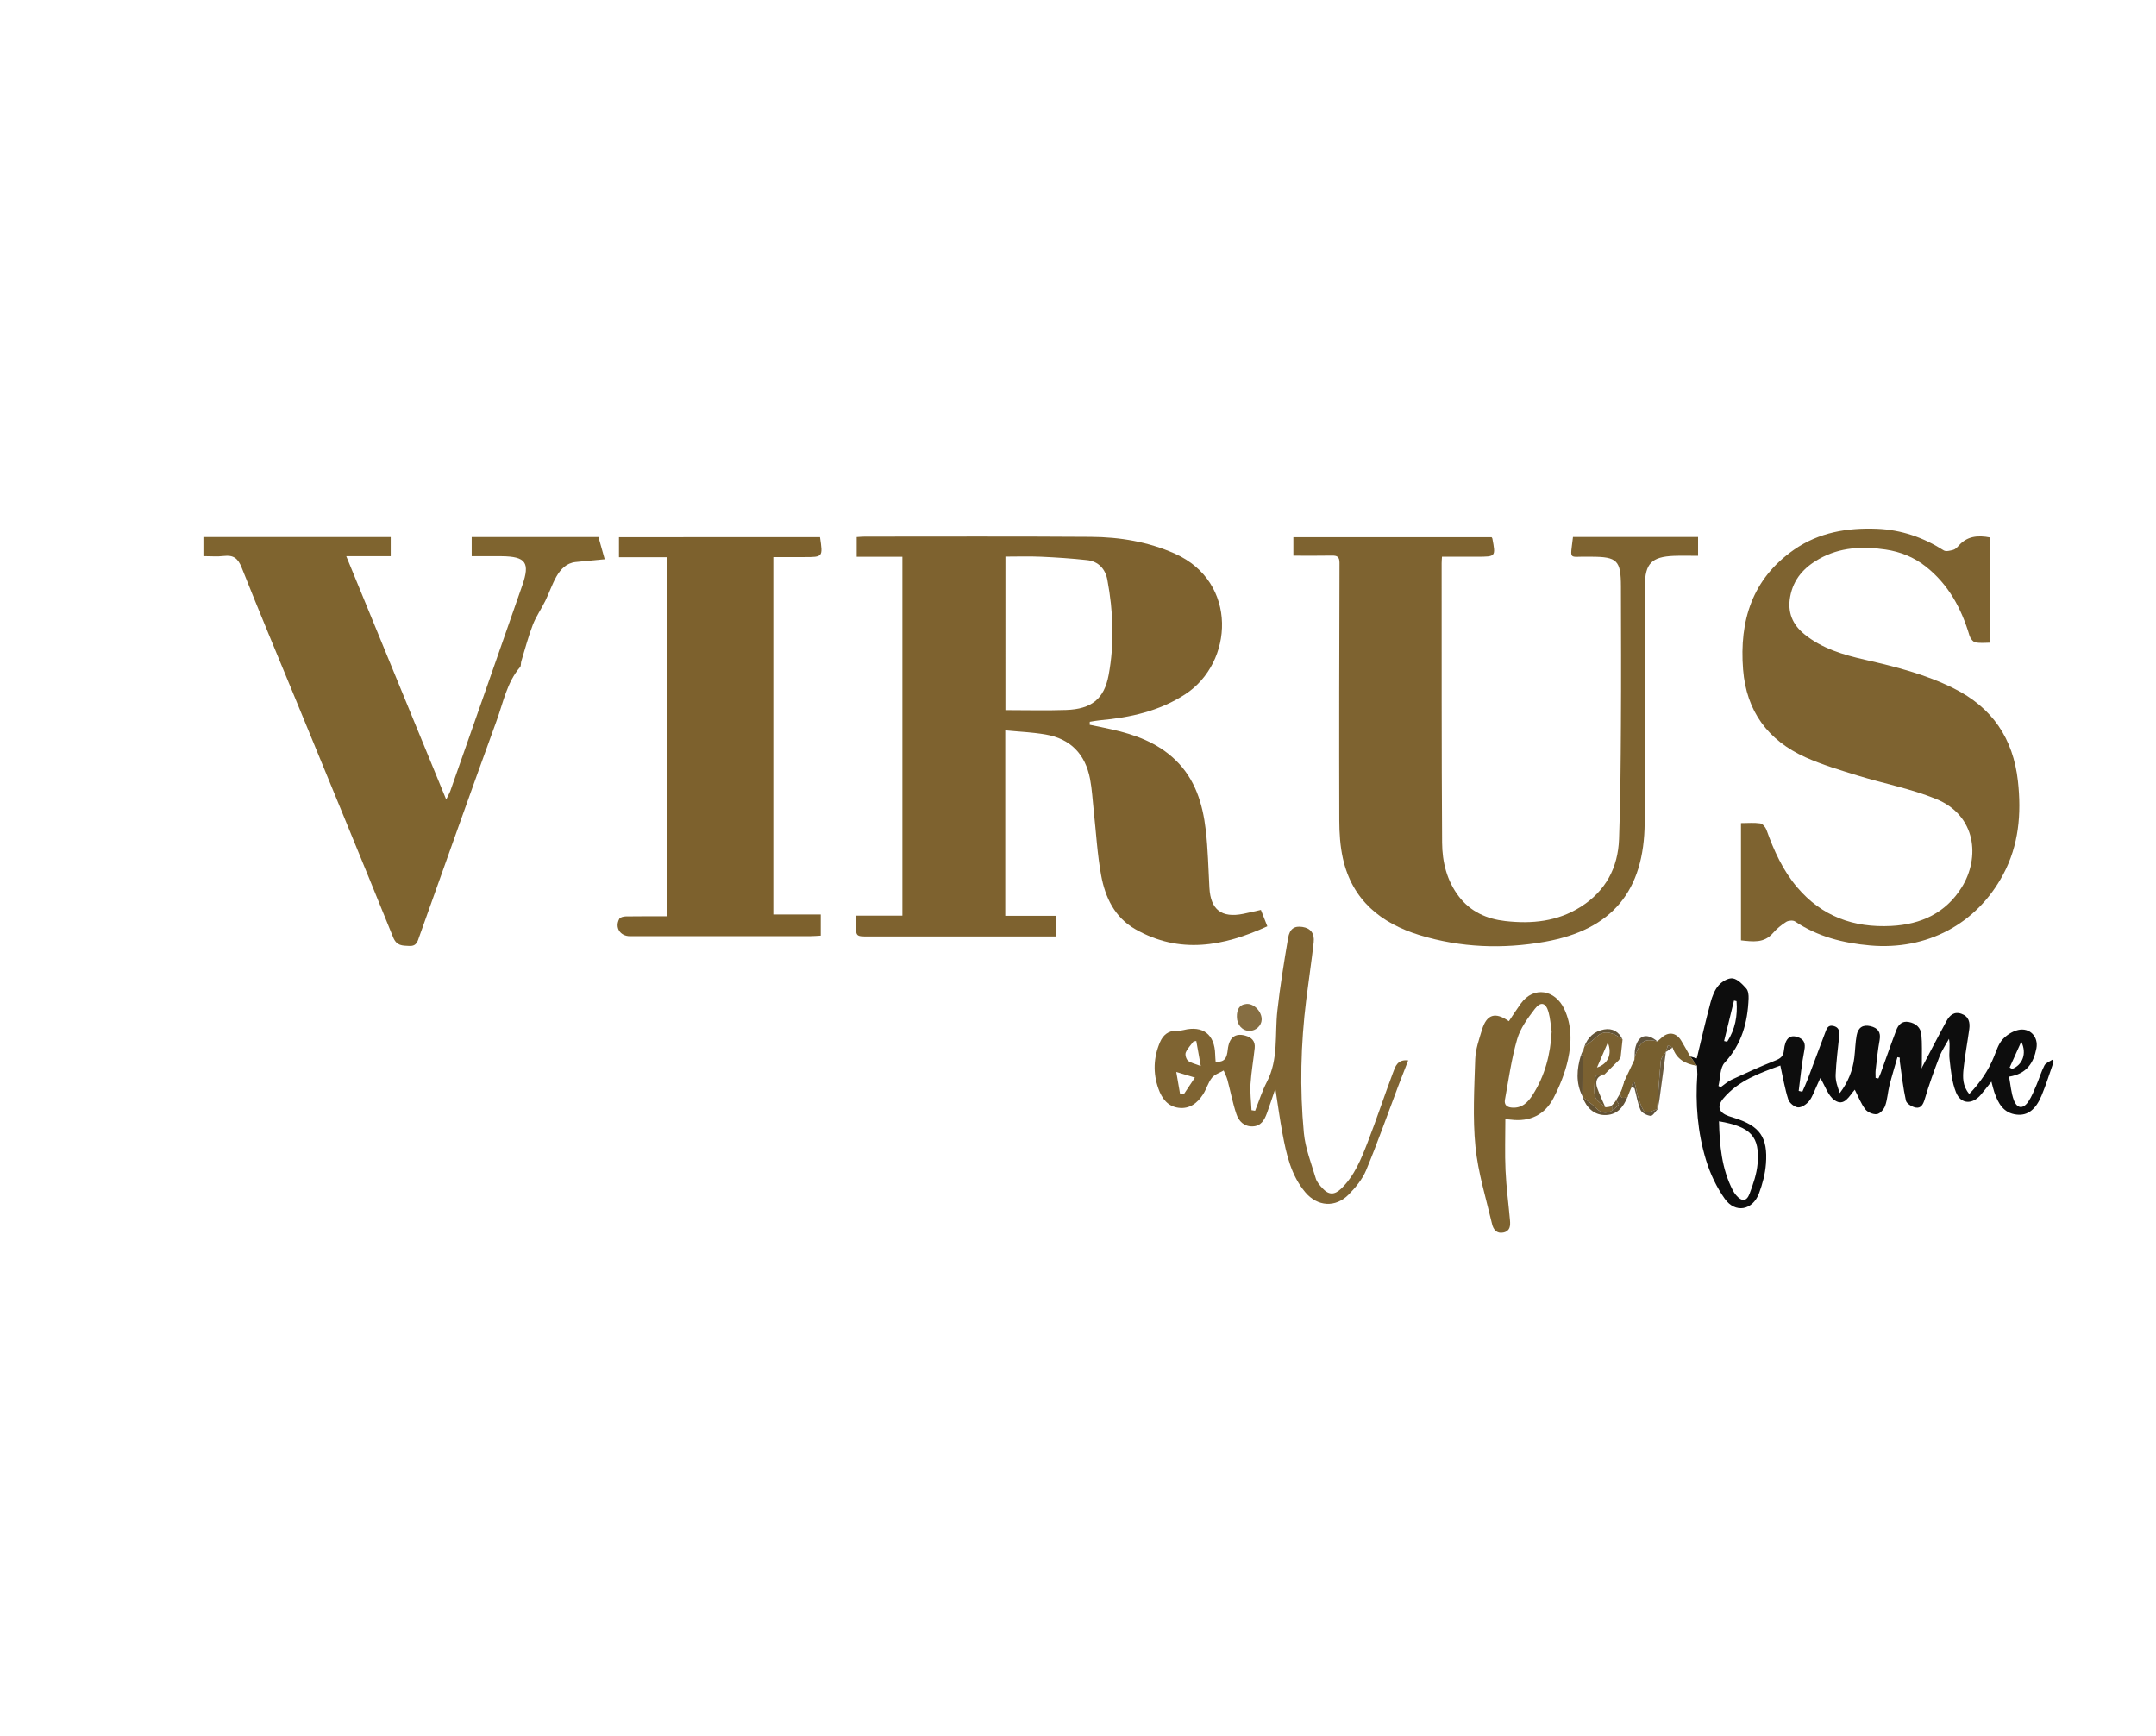 <?xml version="1.0" encoding="utf-8"?>
<!-- Generator: Adobe Illustrator 25.1.0, SVG Export Plug-In . SVG Version: 6.00 Build 0)  -->
<svg version="1.1" id="Слой_1" xmlns="http://www.w3.org/2000/svg" xmlns:xlink="http://www.w3.org/1999/xlink" x="0px" y="0px"
	 viewBox="0 0 1242 1000" style="enable-background:new 0 0 1242 1000;" xml:space="preserve">
<style type="text/css">
	.st0{fill:#7E622F;}
	.st1{fill:#7E6330;}
	.st2{fill:#7F642F;}
	.st3{fill:#7D612D;}
	.st4{fill:#0D0D0D;}
	.st5{fill:#7F6432;}
	.st6{fill:#775F2F;}
	.st7{fill:#7B6131;}
	.st8{fill:#866E42;}
	.st9{fill:#635234;}
	.st10{fill:#6A5A3D;}
	.st11{fill:#635437;}
	.st12{fill:#62543A;}
	.st13{fill:#61543C;}
	.st14{fill:#6A5733;}
</style>
<g>
	<path class="st0" d="M579.09,420.73c0,36.35,0,71.31,0,106.85c9.8,0,19.39,0,29.36,0c0,4.13,0,7.68,0,11.88c-1.96,0-3.92,0-5.88,0
		c-34.13,0-68.25,0-102.38,0c-7.15,0-7.15,0-7.1-7.4c0.01-1.32,0-2.64,0-4.58c9.01,0,17.72,0,26.74,0c0-69.17,0-137.71,0-206.73
		c-8.77,0-17.36,0-26.32,0c0-4,0-7.53,0-11.36c1.65-0.09,3.1-0.25,4.55-0.25c43.45,0,86.9-0.18,130.35,0.13
		c16.67,0.12,32.98,2.78,48.48,9.71c36.43,16.29,33.79,62.81,5.87,80.97c-15,9.76-31.67,13.39-49.07,14.97
		c-1.98,0.18-3.93,0.58-5.9,0.88c-0.02,0.57-0.05,1.15-0.07,1.72c4.19,0.87,8.39,1.7,12.56,2.63c13.63,3.02,26.51,7.71,36.81,17.62
		c11.4,10.97,15.74,25.23,17.5,40.31c1.29,11.05,1.49,22.24,2.11,33.37c0.71,12.62,7.01,17.5,19.52,14.98
		c3.23-0.65,6.43-1.43,10.14-2.26c1.15,2.93,2.34,5.95,3.71,9.45c-25.35,11.59-50.53,16.22-76.06,1.66
		c-11.92-6.8-17.37-18.37-19.69-31.09c-2.23-12.24-2.9-24.76-4.26-37.15c-0.67-6.11-0.97-12.3-2.12-18.33
		c-2.73-14.27-11.3-23.19-25.74-25.62C594.75,421.82,587.13,421.51,579.09,420.73z M579.18,409.06c12.05,0,23.54,0.32,35.01-0.08
		c14.54-0.5,21.88-6.31,24.45-20.06c3.41-18.29,2.68-36.71-0.73-54.95c-1.16-6.19-5.13-10.6-11.67-11.31
		c-8.88-0.97-17.8-1.56-26.73-1.96c-6.73-0.3-13.49-0.06-20.32-0.06C579.18,350.45,579.18,379.53,579.18,409.06z"/>
	<path class="st1" d="M830.67,320.71c-0.09,1.76-0.19,2.75-0.19,3.73c0.04,53.65-0.07,107.31,0.27,160.96
		c0.07,11.14,2.7,22.03,9.78,31.2c6.7,8.68,15.97,12.78,26.58,13.99c15.32,1.74,30.12,0.3,43.54-8.22
		c14.29-9.06,21.42-22.44,22.03-38.99c0.8-21.78,0.95-43.59,1.08-65.39c0.17-26.66,0.07-53.32,0.01-79.98
		c-0.03-15.24-2.12-17.28-17.14-17.3c-0.5,0-1,0.01-1.5,0c-11.68-0.34-10.63,2.72-8.99-11.36c23.88,0,47.79,0,72.06,0
		c0,3.45,0,6.82,0,10.84c-4.76,0-9.38-0.16-13.99,0.03c-12.73,0.54-16.55,4.36-16.66,17.16c-0.16,18.66-0.05,37.32-0.05,55.99
		c-0.01,26.83,0.09,53.65-0.06,80.48c-0.23,39.37-18.71,61.78-57.48,68.67c-24.19,4.3-48.46,3.42-72.1-3.8
		c-22.4-6.84-38.95-20.25-44.27-44.24c-1.57-7.08-2.05-14.52-2.07-21.8c-0.13-49.49-0.03-98.97,0.12-148.46
		c0.01-3.49-1.36-4.22-4.43-4.16c-7.28,0.15-14.56,0.05-22.14,0.05c0-3.79,0-7.04,0-10.65c38.09,0,76.12,0,114.18,0
		c0.15,0.25,0.41,0.5,0.46,0.79c1.96,10.45,1.96,10.45-8.74,10.45C844.35,320.71,837.73,320.71,830.67,320.71z"/>
	<path class="st1" d="M1002.92,541.72c0-22.51,0-44.73,0-67.55c3.91,0,7.57-0.35,11.1,0.17c1.37,0.2,3.03,2.17,3.57,3.68
		c4.27,11.98,9.47,23.47,17.78,33.23c14.18,16.66,32.48,23.29,54.11,22.16c17.25-0.9,31.39-7.46,40.61-22.25
		c10.65-17.09,8.41-41.37-14.69-50.86c-14.5-5.95-30.22-8.89-45.28-13.54c-10.14-3.13-20.41-6.18-30.06-10.52
		c-21.63-9.73-34.04-26.57-35.93-50.57c-2.21-28.08,5.23-52.19,29.33-68.99c14.37-10.02,30.77-12.74,47.91-12.05
		c13.92,0.57,26.61,4.96,38.35,12.44c1.28,0.82,3.75,0.16,5.53-0.33c1.18-0.33,2.23-1.45,3.11-2.43c4.72-5.31,10.65-6.16,18.21-4.67
		c0,19.8,0,39.83,0,60.58c-2.46,0-5.64,0.41-8.63-0.18c-1.36-0.27-2.92-2.33-3.38-3.88c-4.66-15.68-12.09-29.48-25.21-39.83
		c-6.87-5.42-14.66-8.49-23.14-9.76c-13.25-1.98-26.28-1.36-38.3,5.41c-8.59,4.84-14.82,11.58-16.66,21.78
		c-1.62,8.96,1.34,16.03,8.19,21.59c10.21,8.29,22.51,11.88,35,14.72c17.48,3.98,34.76,8.37,50.95,16.42
		c22.26,11.06,34.34,28.84,37.07,53.5c2.08,18.78,0.53,36.91-8.48,53.76c-15.37,28.74-44.18,43.79-76.71,40.9
		c-15.51-1.38-30.11-5.06-43.22-13.84c-1.17-0.78-3.79-0.56-5.07,0.25c-2.78,1.76-5.45,3.93-7.6,6.42
		C1016.19,543.51,1009.7,542.43,1002.92,541.72z"/>
	<path class="st2" d="M117.18,320.38c0-4.1,0-7.38,0-11.01c35.98,0,71.68,0,107.9,0c0,3.4,0,6.91,0,11.03c-8.29,0-16.38,0-25.62,0
		c19.27,46.9,38.15,92.88,57.58,140.17c1.25-2.57,1.98-3.77,2.43-5.07c13.83-39.42,27.69-78.83,41.41-118.29
		c4.58-13.17,2.01-16.63-11.85-16.79c-5.63-0.06-11.26-0.01-17.3-0.01c0-3.92,0-7.29,0-11.03c24.13,0,48.19,0,73.03,0
		c1.11,3.94,2.3,8.18,3.6,12.79c-6.35,0.6-11.57,1.03-16.77,1.6c-5.31,0.58-8.66,4.18-11.06,8.38c-2.53,4.43-4.13,9.37-6.38,13.97
		c-2.28,4.66-5.35,9-7.21,13.81c-2.64,6.86-4.5,14.02-6.65,21.07c-0.33,1.07-0.03,2.53-0.67,3.27c-7.62,8.91-9.68,20.3-13.5,30.81
		c-15.07,41.39-29.75,82.92-44.56,124.41c-1.01,2.84-1.53,5.65-5.78,5.45c-4.11-0.19-7.28,0-9.32-5.03
		c-18.36-45.36-37.06-90.59-55.67-135.85c-10.57-25.7-21.35-51.32-31.6-77.15c-2.1-5.29-4.75-7.28-10.23-6.63
		C125.25,320.74,121.41,320.38,117.18,320.38z"/>
	<path class="st3" d="M472.38,309.45c1.69,11.47,1.69,11.47-9.07,11.47c-5.82,0-11.64,0-17.83,0c0,68.58,0,136.97,0,205.89
		c8.88,0,17.93,0,27.32,0c0,4.24,0,7.95,0,12.18c-2.15,0.11-4.08,0.3-6.01,0.3c-34.63,0.02-69.26,0.01-103.89,0.01
		c-5.69,0-8.87-5.01-6.12-10.01c0.5-0.91,2.49-1.36,3.8-1.38c7.81-0.13,15.63-0.06,23.86-0.06c0-68.98,0-137.66,0-206.85
		c-9.56,0-18.62,0-27.87,0c0-4.07,0-7.64,0-11.54C395.32,309.45,433.7,309.45,472.38,309.45z"/>
	<path class="st4" d="M973.65,608.55c1.38,0.42,2.76,0.84,3.8,1.16c2.68-11.01,5.1-21.67,7.94-32.21c0.93-3.47,2.33-7.18,4.62-9.83
		c1.9-2.2,5.61-4.42,8.14-4.05c2.87,0.42,5.65,3.43,7.84,5.87c1.15,1.29,1.38,3.79,1.31,5.72c-0.54,13.79-3.93,26.33-13.77,36.94
		c-2.78,2.99-2.46,8.86-3.57,13.41c0.42,0.25,0.83,0.5,1.25,0.75c2.07-1.45,3.97-3.25,6.22-4.3c8.27-3.84,16.57-7.64,25.04-10.98
		c3.11-1.23,4.83-2.32,5.2-6.02c0.68-6.75,3.37-9.06,7.72-7.64c3.74,1.22,4.87,3.48,4.03,7.68c-1.53,7.7-2.21,15.58-3.25,23.38
		c0.7,0.17,1.4,0.33,2.09,0.5c1.01-2.33,2.1-4.62,3-6.99c3.43-9.02,6.78-18.06,10.18-27.09c0.83-2.2,1.53-4.61,4.77-3.82
		c3.13,0.77,3.59,3,3.3,5.77c-0.76,7.44-1.74,14.88-2.05,22.34c-0.14,3.47,1.07,7,2.39,10.55c4.69-6.19,7.43-12.91,8.35-20.35
		c0.53-4.29,0.57-8.66,1.35-12.89c0.85-4.61,3.68-6.32,7.94-5.31c4.16,0.99,6.16,3.32,5.3,7.99c-1.05,5.69-1.61,11.48-2.29,17.24
		c-0.18,1.51-0.03,3.05-0.03,4.58c0.54,0.1,1.07,0.21,1.61,0.31c0.44-1.01,0.95-2,1.32-3.04c3-8.27,5.87-16.58,8.99-24.79
		c1.19-3.13,3.27-5.44,7.21-4.69c4.08,0.77,6.85,3.22,7.23,7.21c0.51,5.28,0.24,10.63,0.29,15.96c0.02,1.57,0,3.14-0.53,4.14
		c4.9-9.31,9.71-18.68,14.76-27.91c1.76-3.21,4.33-5.63,8.56-4.13c4.33,1.53,5.04,5.01,4.51,8.91c-1.03,7.58-2.49,15.12-3.29,22.72
		c-0.51,4.86-0.64,9.93,3.29,14.57c6.28-6.5,11.02-13.52,14.29-21.59c1.37-3.37,2.49-7.13,4.82-9.74c2.27-2.55,5.71-4.76,9.01-5.53
		c6.65-1.56,11.86,3.8,10.56,10.59c-1.57,8.18-5.46,14.67-15.77,16.3c0.89,4.6,1.19,9.26,2.75,13.46c1.88,5.04,5.36,5.33,8.38,0.9
		c2.02-2.97,3.34-6.46,4.77-9.79c1.57-3.66,2.66-7.55,4.5-11.05c0.78-1.48,2.97-2.21,4.52-3.28c0.26,0.37,0.53,0.74,0.79,1.11
		c-2.3,6.53-4.31,13.19-6.98,19.57c-3.44,8.21-8.09,11.62-14.33,10.93c-7.63-0.84-10.69-6.55-12.89-12.94
		c-0.59-1.71-0.97-3.5-1.66-6.06c-2.28,2.85-4.14,5.26-6.11,7.59c-4.81,5.7-11.49,5.51-14.27-1.37c-2.42-5.97-3.01-12.77-3.75-19.28
		c-0.42-3.64,0.49-7.43-0.31-11.59c-1.86,3.41-4.11,6.67-5.49,10.26c-3.1,8.06-6.03,16.21-8.48,24.49
		c-0.89,3.01-2.17,5.34-5.06,4.88c-2.16-0.34-5.39-2.28-5.78-4.03c-1.66-7.41-2.44-15.01-3.52-22.54c-0.1-0.72-0.01-1.47-0.01-2.2
		c-0.45-0.1-0.91-0.2-1.36-0.3c-1.55,5.45-3.23,10.88-4.62,16.37c-0.97,3.87-1.14,7.98-2.46,11.7c-0.71,1.99-2.94,4.52-4.76,4.76
		c-2.13,0.28-5.34-1.06-6.67-2.79c-2.5-3.25-3.99-7.28-6.06-11.29c-3.13,3.44-5.99,10.07-11.73,5.99
		c-3.73-2.65-5.38-8.23-8.11-12.75c-0.57,1.27-1.36,3.1-2.22,4.9c-1.35,2.85-2.33,6.03-4.26,8.41c-1.49,1.84-4.3,3.79-6.37,3.64
		c-2.04-0.15-4.97-2.54-5.62-4.56c-1.96-6.1-3.01-12.49-4.58-19.56c-11.81,4.34-24.02,8.57-32.75,18.87
		c-3.97,4.69-2.7,8.2,2.95,10.26c1.09,0.4,2.21,0.72,3.32,1.07c14.67,4.64,19.37,11.05,18.18,26.51
		c-0.44,5.72-1.96,11.52-3.98,16.91c-3.68,9.84-13.68,11.68-19.72,3.15c-4.71-6.65-8.4-14.42-10.78-22.23
		c-4.9-16.03-6.23-32.65-5.03-49.43c-0.07-1.67-0.14-3.33-0.22-5c0,0,0.01,0.01,0.01,0.01
		C976.28,612.15,974.97,610.35,973.65,608.55z M990.26,645.94c0.35,13.78,1.5,27.24,7.92,39.7c0.53,1.03,1.19,2.01,1.94,2.89
		c3.26,3.8,6.05,3.7,7.77-0.92c2.07-5.54,4.1-11.36,4.59-17.19C1013.8,654.79,1008.77,649.13,990.26,645.94z M1000.36,576.73
		c-0.49-0.11-0.97-0.23-1.46-0.34c-1.9,7.77-3.81,15.54-5.71,23.31c0.59,0.14,1.18,0.28,1.78,0.42
		C999.6,592.97,1001.03,585.09,1000.36,576.73z M1157.69,614.97c0.49,0.27,0.98,0.53,1.48,0.8c5.82-2.26,8.62-8.71,5.23-15.71
		C1162.16,605.03,1159.93,610,1157.69,614.97z"/>
	<path class="st5" d="M734.69,627.12c-1.92,5.63-3.31,9.98-4.89,14.25c-1.43,3.88-3.41,7.39-8.24,7.52
		c-4.91,0.14-7.94-3.03-9.3-7.05c-2.17-6.41-3.4-13.13-5.15-19.68c-0.51-1.89-1.45-3.66-2.2-5.49c-2.3,1.36-5.21,2.24-6.76,4.2
		c-2.21,2.79-3.16,6.55-5.13,9.59c-3.24,5-7.71,8.53-14.05,7.72c-6.34-0.81-9.65-5.4-11.65-11.02c-3.21-9.03-2.82-18.04,0.91-26.78
		c1.72-4.03,4.77-6.77,9.65-6.57c1.3,0.05,2.66-0.11,3.93-0.43c11.15-2.77,17.96,2.49,18.21,14.12c0.03,1.31,0.16,2.61,0.25,4.05
		c5.44,0.64,6.53-2.5,6.99-6.81c0.76-7.11,4.26-9.73,10.07-8.16c3.71,1.01,5.87,3.22,5.46,7.17c-0.73,6.92-1.97,13.8-2.41,20.73
		c-0.31,4.99,0.35,10.05,0.57,15.08c0.69,0.11,1.38,0.21,2.07,0.32c2.23-5.55,4.02-11.33,6.77-16.61
		c6.8-13.05,4.53-27.25,6.05-40.99c1.55-14.02,3.83-27.96,6.18-41.87c0.92-5.46,3.72-7.14,8.3-6.42c4.62,0.72,7.03,3.63,6.44,8.89
		c-1.24,11.03-2.91,22.02-4.28,33.04c-3.18,25.5-3.79,51.12-1.39,76.66c0.84,8.9,4.29,17.57,6.87,26.26
		c0.63,2.11,2.33,4.03,3.88,5.71c3.58,3.88,6.87,3.92,10.71,0.24c7.68-7.36,11.53-17.04,15.25-26.61
		c5.18-13.31,9.63-26.9,14.66-40.26c1.29-3.42,2.49-7.78,8.75-7.05c-2.03,5.23-3.9,9.9-5.68,14.61
		c-6.14,16.24-11.9,32.64-18.55,48.66c-2.16,5.2-6.08,9.95-10.08,14.02c-7.56,7.68-17.95,6.96-24.9-1.24
		c-8.28-9.77-10.95-21.84-13.22-33.97C737.27,644.86,736.19,636.69,734.69,627.12z M689.14,599.68c-0.53,0.09-1.06,0.17-1.59,0.26
		c-1.54,2.1-3.5,4.04-4.47,6.38c-0.51,1.24,0.2,3.77,1.25,4.68c1.53,1.32,3.87,1.71,7.4,3.11
		C690.68,608.23,689.91,603.95,689.14,599.68z M679.78,630.05c0.76,0.05,1.52,0.1,2.28,0.16c2.07-3.11,4.14-6.23,6.28-9.45
		c-3.7-1.12-6.46-1.95-10.73-3.24C678.44,622.31,679.11,626.18,679.78,630.05z"/>
	<path class="st1" d="M867.18,644.71c0,10-0.35,19.76,0.1,29.48c0.44,9.62,1.72,19.2,2.57,28.81c0.28,3.13,0.1,6.21-3.82,7.03
		c-3.84,0.8-5.76-1.8-6.47-4.79c-3.48-14.85-8.1-29.62-9.6-44.69c-1.65-16.63-0.67-33.56-0.14-50.34c0.18-5.69,2.2-11.4,3.88-16.94
		c2.73-8.98,7.62-10.52,15.51-4.97c2.27-3.37,4.45-6.81,6.83-10.11c7.56-10.48,19.89-7.89,25.05,2.99
		c4.48,9.46,4.31,19.53,2.17,29.26c-1.68,7.63-4.73,15.16-8.34,22.12c-5,9.63-13.55,13.8-24.52,12.45
		C869.28,644.87,868.15,644.8,867.18,644.71z M893.85,594.24c-0.57-3.75-0.78-7.61-1.8-11.23c-1.53-5.41-4.45-6.28-7.91-1.78
		c-4.08,5.32-8.34,11.14-10.16,17.42c-3.29,11.36-4.91,23.21-7.04,34.89c-0.49,2.7,0.92,4.27,3.92,4.52
		c5.88,0.5,9.34-3.04,12.06-7.32C889.98,619.67,893.2,607.41,893.85,594.24z"/>
	<path class="st6" d="M973.65,608.55c1.31,1.8,2.63,3.6,3.94,5.41c-6.57-0.98-11.85-3.68-14.05-10.51c-0.9-0.43-1.8-0.85-2.7-1.28
		c-0.4,1.28-0.8,2.56-1.21,3.84c0,0,0.02-0.03,0.02-0.03c-1.01,1.67-2.72,3.26-2.9,5.02c-0.94,9.27-1.49,18.58-2.17,27.88
		c-6.96,3.08-7.37,3.02-10.08-4.35c-1.31-3.55-1.93-7.35-2.86-11.04c-0.31-0.02-0.63-0.03-0.94-0.05c-0.32,0.96-0.65,1.91-0.97,2.87
		c0.14,0.27,0.08,0.5-0.17,0.67c-0.29,0.69-0.59,1.38-0.88,2.07c0,0,0.04-0.07,0.04-0.07c-0.33,0.84-0.67,1.67-1,2.51l0.08,0.28
		c0,0-0.23,0.18-0.23,0.18c-2.21,0.66-4.42,1.33-4.04-2.39c-0.16-0.24-0.12-0.43,0.14-0.57c0.3-0.74,0.6-1.47,0.9-2.21
		c-0.16-0.31-0.12-0.59,0.15-0.83c0.27-0.77,0.55-1.54,0.82-2.32c-0.17-0.25-0.13-0.46,0.1-0.64c1.96-4.15,3.91-8.29,5.87-12.44
		c0.04-0.52,0.07-1.04,0.11-1.56c3.24-8.6,4.85-11.11,13.11-9.06c0.73-0.63,1.49-1.24,2.19-1.91c4.08-3.9,8.66-3.34,11.61,1.53
		C970.33,602.49,971.95,605.54,973.65,608.55z"/>
	<path class="st7" d="M932.58,610.72c-2.76,2.74-5.53,5.49-8.29,8.23c-2.34,0.18-5.39-0.73-5.58,3.1c-0.16,3.3-0.8,6.89,0.23,9.84
		c0.83,2.39,3.83,4.03,5.87,6.01c0.72-0.09,1.45-0.19,2.17-0.28c0.55,0.12,1.1,0.24,1.65,0.35c-0.01,0.63-0.03,1.27-0.04,1.9
		c-3.48,1.9-6.36,1.36-9.19-1.57c-2.31-2.4-5.16-4.28-7.77-6.4c0,0-0.03-0.37-0.03-0.37c0.03-7.86,0.05-15.72,0.08-23.58
		c0.3-1.53,0.61-3.05,0.91-4.58c0,0,0.06-0.38,0.06-0.38c2.41-1.92,5-3.65,7.19-5.8c3.11-3.05,6.49-2.85,10.01-1.35
		c1.74,0.75,3.26,2.03,4.88,3.07c0,0-0.04-0.04-0.04-0.04c-0.36,3.34-0.72,6.68-1.08,10.02c0,0-0.01,0.05-0.01,0.05
		C933.25,609.53,932.91,610.13,932.58,610.72z M926.22,600.61c-2.08,4.79-4.16,9.57-6.24,14.36
		C926.39,612.82,928.85,607.29,926.22,600.61z"/>
	<path class="st8" d="M712.53,585.75c-0.07-3.88,1.18-7.04,5.51-7.4c4.44-0.37,8.94,4.56,8.77,9.09c-0.13,3.44-3.38,6.43-6.98,6.43
		C715.66,593.87,712.54,590.39,712.53,585.75z"/>
	<path class="st9" d="M911.63,631.9c2.61,2.11,5.46,4,7.77,6.4c2.83,2.93,5.71,3.48,9.19,1.57c1.33-1.15,2.8-2.19,3.89-3.53
		c0.23-0.28-0.94-1.69-1.46-2.57c0.84-1.41,1.68-2.83,2.51-4.24c-0.39,3.73,1.83,3.05,4.04,2.39c-2.52,6.06-6.16,10.67-13.53,10.41
		C918.43,642.13,913.99,638.38,911.63,631.9z"/>
	<path class="st10" d="M954.59,638.88c0.68-9.3,1.23-18.61,2.17-27.88c0.18-1.75,1.89-3.35,2.9-5.02
		c-1.24,9.25-2.47,18.5-3.75,27.74c-0.24,1.75-0.65,3.48-0.99,5.22C954.93,638.94,954.59,638.88,954.59,638.88z"/>
	<path class="st11" d="M934.73,598.91c-1.62-1.04-3.13-2.32-4.88-3.07c-3.52-1.5-6.91-1.7-10.01,1.35c-2.19,2.15-4.78,3.88-7.19,5.8
		c1.97-5.42,5.7-8.92,11.4-9.95C928.91,592.16,932.63,594.35,934.73,598.91z"/>
	<path class="st12" d="M954.59,638.88c0,0,0.34,0.06,0.34,0.06c-1.36,1.38-2.86,4-4.07,3.88c-2.1-0.22-5.03-1.68-5.81-3.43
		c-1.72-3.88-2.27-8.26-3.45-12.4c-0.11-0.38-1.23-0.47-1.88-0.69c0.32-0.95,0.65-1.91,0.97-2.86c0.31,0.02,0.63,0.03,0.94,0.05
		c0.93,3.69,1.56,7.49,2.86,11.04C947.23,641.9,947.64,641.96,954.59,638.88z"/>
	<path class="st13" d="M954.75,599.92c-8.27-2.05-9.87,0.45-13.11,9.05c0.1-1.64-0.02-3.32,0.32-4.91
		C943.62,596.26,948.55,594.69,954.75,599.92z"/>
	<path class="st14" d="M924.8,637.9c-2.04-1.97-5.03-3.61-5.87-6.01c-1.03-2.95-0.38-6.54-0.23-9.84c0.18-3.84,3.24-2.93,5.58-3.1
		c-4.55,0.95-5.45,4.04-4.14,7.87C921.44,630.61,923.23,634.22,924.8,637.9z"/>
	<path class="st9" d="M911.67,607.95c-0.03,7.86-0.05,15.72-0.08,23.58c-3.89-7.72-3.29-15.61-0.89-23.57
		C911.03,607.96,911.35,607.95,911.67,607.95z"/>
	<path class="st13" d="M941.52,610.53c-1.96,4.15-3.91,8.29-5.87,12.44C937.61,618.83,939.56,614.68,941.52,610.53z"/>
	<path class="st14" d="M931.02,633.77c0.52,0.89,1.69,2.3,1.46,2.57c-1.09,1.34-2.56,2.38-3.89,3.53c0.01-0.63,0.03-1.27,0.04-1.9
		c-0.04-0.4-0.08-0.8-0.12-1.21c0,0-0.06,0.09-0.06,0.09c0.37-0.36,0.74-0.73,1.12-1.09c0,0-0.11,0.12-0.1,0.12
		c0.36-0.45,0.71-0.91,1.07-1.36C930.69,634.27,930.86,634.02,931.02,633.77z"/>
	<path class="st11" d="M933.6,608.89c0.36-3.34,0.72-6.68,1.08-10.02C934.32,602.21,933.96,605.55,933.6,608.89z"/>
	<path class="st10" d="M959.64,606.01c0.4-1.28,0.8-2.56,1.21-3.84c0.9,0.43,1.8,0.85,2.7,1.28
		C962.25,604.3,960.95,605.16,959.64,606.01z"/>
	<path class="st11" d="M911.67,607.95c-0.32,0-0.65,0.01-0.97,0.02c0.63-1.53,1.25-3.06,1.88-4.59
		C912.28,604.9,911.98,606.42,911.67,607.95z"/>
	<path class="st6" d="M977.58,613.95c0.07,1.67,0.14,3.33,0.22,5C977.73,617.28,977.66,615.61,977.58,613.95z"/>
	<path class="st13" d="M935.55,623.61c-0.27,0.77-0.55,1.54-0.82,2.32C935,625.16,935.27,624.38,935.55,623.61z"/>
	<path class="st11" d="M932.58,610.72c0.34-0.6,0.68-1.19,1.01-1.79C933.25,609.53,932.91,610.13,932.58,610.72z"/>
	<path class="st9" d="M938.68,629.03c0.29-0.69,0.59-1.38,0.88-2.07C939.26,627.65,938.97,628.34,938.68,629.03z"/>
	<path class="st9" d="M937.72,631.47c0.33-0.84,0.66-1.67,1-2.51C938.39,629.8,938.06,630.63,937.72,631.47z"/>
	<path class="st9" d="M934.58,626.76c-0.3,0.74-0.6,1.47-0.9,2.21C933.98,628.23,934.28,627.49,934.58,626.76z"/>
	<path class="st9" d="M930.53,634.53c-0.36,0.45-0.71,0.91-1.07,1.36C929.81,635.43,930.17,634.98,930.53,634.53z"/>
	<path class="st9" d="M929.56,635.76c-0.37,0.36-0.74,0.73-1.12,1.09C928.81,636.49,929.19,636.13,929.56,635.76z"/>
	<path class="st9" d="M928.51,636.77c0.04,0.4,0.08,0.8,0.12,1.21c-0.55-0.12-1.1-0.23-1.65-0.35
		C927.49,637.33,928,637.05,928.51,636.77z"/>
</g>
</svg>
